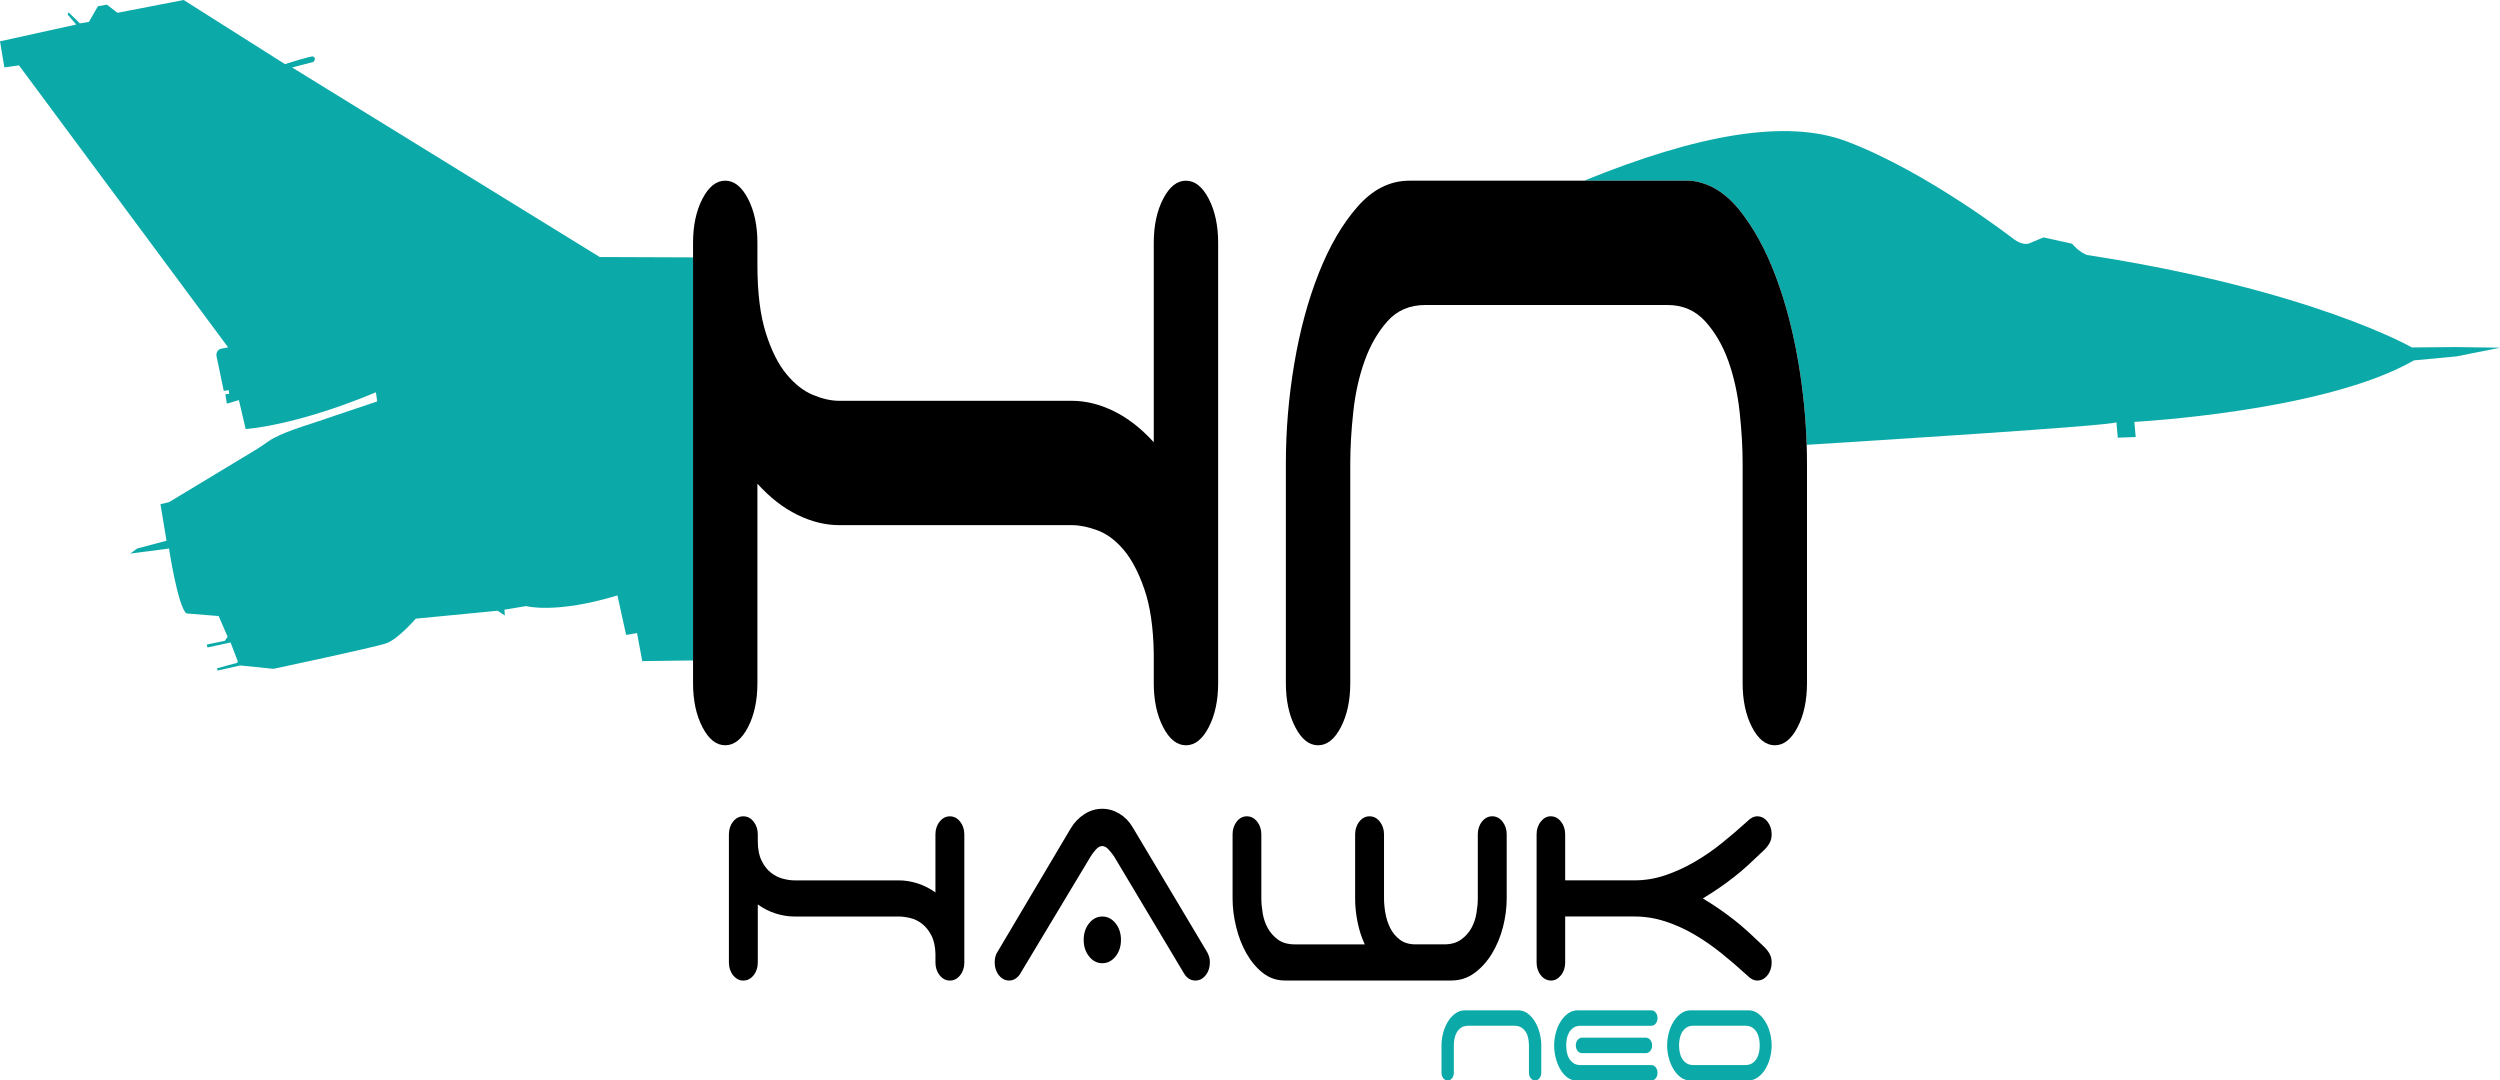 <?xml version="1.0" encoding="UTF-8"?>
<svg id="Capa_2" data-name="Capa 2" xmlns="http://www.w3.org/2000/svg" viewBox="0 0 1268.61 548.29">
  <defs>
    <style>
      .cls-1 {
        fill: #0ca9a9;
      }

      .cls-1, .cls-2 {
        stroke-width: 0px;
      }
    </style>
  </defs>
  <g id="Capa_1-2" data-name="Capa 1">
    <g id="Capa_2-2" data-name="Capa 2">
      <g>
        <path class="cls-1" d="M304.3,130.41L148.22,34.23l10.82-2.79s1.78-1.82-.18-2.78c-.85-.42-14.25,3.88-14.25,3.88L93.19,0l-33.58,6.5-5.35-4.13-4.56.78-4.58,7.95-4.56.78-5.77-5.62-.45,1.13,4.33,5.06L0,20.97l2.22,13.22,7.41-1.02,106.12,143.09-3.48.68c-1.69.33-2.76,2.08-2.38,3.89l3.66,17.54,2.55-.38.2,1.81-1.94.29.76,4.73,6.11-1.79,3.45,14.68s24.84-1.41,66.07-18.64l.66,4.64-34.81,11.72s-14.5,4.35-20.3,8.46c-2.24,1.59-4.5,3.14-6.84,4.56l-43.69,26.37-4.34,1.04,3.07,18.51-14.87,3.98-3.55,2.57,19.69-2.57s4.49,29.52,8.83,32.94l16.35,1.32,4.58,10.54-1.47,2.06-9.17,1.86.42,1.49,11.68-2.53,3.56,9.24s.52.99-.87,1.29c-1.39.31-9.59,2.6-9.59,2.6l.36,1.11,11.4-2.58,16.96,1.71s51.35-10.91,57.25-12.96c5.89-2.05,14.94-12.5,14.94-12.5l41.55-4.02,3.64,2.45-.21-2.97,10.97-1.84s14.92,4.15,46.38-5.42l4.4,20.05,5.53-.93,2.65,14.22,25.75-.34v-204.53l-47.35-.18Z"/>
        <path class="cls-1" d="M1246.32,176.11l-22.43.2s-50.71-29.27-164.95-46.94c0,0-3.87-1.35-7.47-5.7l-14.5-3.2-7.38,3.07s-2.85,1.22-7.42-1.97c0,0-43.75-34.13-85.01-49.8-30.55-11.6-75.69-3.54-133.3,19.92h53.88c9.3.88,17.58,5.81,24.85,14.79,7.26,8.98,13.44,20.27,18.55,33.84,5.11,13.58,9.02,28.7,11.74,45.34,2.21,13.5,3.5,26.85,3.92,40.06,29.6-1.84,155.11-9.72,157.17-11.44l.68,7.82,9.09-.33-.67-7.69s96.69-5.15,141.83-31.2l21.74-2.04,21.98-4.41-22.3-.31Z"/>
      </g>
      <path class="cls-2" d="M601.81,91.69c-4.54,0-8.4,3.07-11.57,9.2-3.18,6.14-4.77,13.58-4.77,22.34v101.19c-6.35-7-13.1-12.26-20.25-15.77-7.15-3.5-14.24-5.26-21.27-5.26h-118.1c-4.08,0-8.51-.99-13.27-2.96-4.77-1.97-9.25-5.47-13.44-10.51-4.2-5.03-7.72-12.04-10.55-21.03-2.84-8.97-4.25-20.47-4.25-34.5v-11.17c0-8.76-1.59-16.2-4.76-22.34-3.18-6.13-7.04-9.2-11.57-9.2s-8.4,3.07-11.57,9.2c-3.18,6.14-4.76,13.58-4.76,22.34v223.42c0,8.77,1.58,16.21,4.76,22.34,3.17,6.14,7.03,9.2,11.57,9.2s8.39-3.06,11.57-9.2c3.17-6.13,4.76-13.57,4.76-22.34v-101.19c6.35,7.01,13.1,12.27,20.25,15.77,7.15,3.51,14.24,5.26,21.27,5.26h118.1c3.86,0,8.17.88,12.93,2.63,4.76,1.76,9.19,5.04,13.27,9.86,4.08,4.83,7.6,11.5,10.55,20.04,2.95,8.54,4.54,19.38,4.76,32.53v15.11c0,8.77,1.58,16.21,4.77,22.34,3.17,6.14,7.03,9.2,11.57,9.2s8.39-3.06,11.57-9.2c3.17-6.13,4.76-13.57,4.76-22.34V123.24c0-8.76-1.59-16.2-4.76-22.34-3.18-6.13-7.04-9.2-11.57-9.2Z"/>
      <path class="cls-2" d="M901.13,140.32c-5.1-13.57-11.29-24.86-18.55-33.84-7.26-8.97-15.54-13.9-24.85-14.79h-142.6c-9.76,0-18.5,4.38-26.21,13.14-7.72,8.77-14.29,20.04-19.74,33.84s-9.59,29.14-12.42,46c-2.84,16.87-4.25,33.62-4.25,50.27v111.71c0,8.77,1.59,16.21,4.77,22.34,3.17,6.14,7.03,9.2,11.57,9.2s8.39-3.06,11.57-9.2c3.18-6.13,4.77-13.57,4.77-22.34v-111.71c0-7.89.51-16.53,1.53-25.96,1.02-9.42,2.95-18.07,5.79-25.96,2.83-7.89,6.69-14.56,11.57-20.04,4.88-5.47,11.28-8.21,19.23-8.21h122.86c7.71,0,14.07,2.74,19.06,8.21,4.99,5.48,8.9,12.16,11.74,20.04,2.83,7.89,4.76,16.54,5.79,25.96,1.02,9.43,1.53,18.07,1.53,25.96v111.71c0,8.77,1.58,16.21,4.76,22.34,3.17,6.14,7.03,9.2,11.57,9.2s8.39-3.06,11.57-9.2c3.17-6.13,4.76-13.57,4.76-22.34v-111.71c0-3.07-.06-6.14-.16-9.23-.42-13.2-1.71-26.55-3.92-40.06-2.72-16.64-6.64-31.76-11.74-45.34Z"/>
    </g>
    <g>
      <path class="cls-2" d="M489.35,488.4c0,2.55-.71,4.72-2.14,6.5-1.42,1.79-3.15,2.68-5.19,2.68s-3.76-.89-5.19-2.68c-1.43-1.78-2.14-3.95-2.14-6.5v-4.4c-.1-3.82-.81-6.98-2.14-9.46-1.32-2.48-2.9-4.43-4.73-5.83-1.83-1.4-3.81-2.36-5.95-2.87-2.14-.51-4.07-.76-5.8-.76h-52.92c-3.15,0-6.33-.51-9.53-1.53-3.2-1.02-6.23-2.55-9.08-4.59v29.44c0,2.55-.71,4.72-2.14,6.5-1.42,1.79-3.15,2.68-5.19,2.68s-3.76-.89-5.19-2.68c-1.43-1.78-2.14-3.95-2.14-6.5v-64.99c0-2.55.71-4.71,2.14-6.5,1.42-1.78,3.15-2.68,5.19-2.68s3.76.89,5.19,2.68c1.42,1.79,2.14,3.95,2.14,6.5v3.25c0,4.08.63,7.42,1.91,10.04,1.27,2.61,2.85,4.65,4.73,6.12,1.88,1.47,3.89,2.49,6.02,3.06s4.12.86,5.95.86h52.92c3.15,0,6.33.51,9.53,1.53,3.2,1.02,6.23,2.55,9.08,4.59v-29.44c0-2.55.71-4.71,2.14-6.5,1.42-1.78,3.15-2.68,5.19-2.68s3.76.89,5.19,2.68c1.42,1.79,2.14,3.95,2.14,6.5v64.99Z"/>
      <path class="cls-2" d="M517.72,494.13c-1.53,2.29-3.41,3.44-5.64,3.44-2.04,0-3.76-.89-5.19-2.68-1.43-1.78-2.14-3.95-2.14-6.5,0-2.29.51-4.14,1.53-5.54l37.06-62.5c1.73-2.93,4.02-5.32,6.86-7.17,2.85-1.85,5.9-2.77,9.15-2.77,3.05,0,5.95.83,8.69,2.48,2.75,1.66,4.98,3.95,6.71,6.88l37.06,62.12c.61.89,1.12,1.88,1.52,2.96.41,1.08.61,2.26.61,3.54,0,2.55-.71,4.72-2.14,6.5-1.43,1.79-3.15,2.68-5.19,2.68-2.44,0-4.37-1.21-5.8-3.63l-35.54-59.45c-.71-1.02-1.6-2.13-2.67-3.34-1.07-1.21-2.16-1.82-3.28-1.82s-2.21.61-3.28,1.82c-1.07,1.21-1.91,2.33-2.52,3.34l-35.84,59.64ZM549.91,476.93c0-3.31.92-6.12,2.75-8.41,1.83-2.29,4.07-3.44,6.71-3.44s4.88,1.15,6.71,3.44c1.83,2.29,2.75,5.1,2.75,8.41s-.92,6.12-2.75,8.41c-1.83,2.29-4.07,3.44-6.71,3.44s-4.88-1.15-6.71-3.44c-1.83-2.29-2.75-5.09-2.75-8.41Z"/>
      <path class="cls-2" d="M627.54,416.91c1.42-1.78,3.15-2.68,5.19-2.68s3.76.89,5.19,2.68c1.42,1.79,2.14,3.95,2.14,6.5v32.49c0,2.29.23,4.81.69,7.55.46,2.74,1.32,5.26,2.59,7.55,1.27,2.29,3,4.24,5.19,5.83,2.19,1.59,5.06,2.39,8.62,2.39h35.38c-1.63-3.57-2.85-7.36-3.66-11.37-.81-4.01-1.22-8-1.22-11.95v-32.49c0-2.55.71-4.71,2.14-6.5,1.42-1.78,3.15-2.68,5.19-2.68s3.76.89,5.19,2.68c1.42,1.79,2.14,3.95,2.14,6.5v32.49c0,2.29.23,4.78.69,7.45s1.27,5.19,2.44,7.55c1.17,2.36,2.8,4.33,4.88,5.92,2.08,1.59,4.75,2.39,8.01,2.39h14.49c3.46,0,6.3-.79,8.54-2.39,2.24-1.59,3.99-3.54,5.26-5.83,1.27-2.29,2.14-4.81,2.59-7.55.46-2.74.69-5.26.69-7.55v-32.49c0-2.55.71-4.71,2.14-6.5,1.42-1.78,3.15-2.68,5.19-2.68s3.76.89,5.19,2.68c1.42,1.79,2.14,3.95,2.14,6.5v32.49c0,4.84-.64,9.72-1.91,14.62-1.27,4.91-3.13,9.37-5.57,13.38-2.44,4.01-5.39,7.3-8.85,9.84-3.46,2.55-7.37,3.82-11.74,3.82h-84.5c-4.17,0-7.88-1.27-11.13-3.82-3.26-2.55-6.02-5.83-8.31-9.84-2.29-4.01-4.04-8.51-5.26-13.48-1.22-4.97-1.83-9.81-1.83-14.53v-32.49c0-2.55.71-4.71,2.14-6.5Z"/>
      <path class="cls-2" d="M794.24,446.73h35.23c5.29,0,10.47-.86,15.56-2.58,5.08-1.72,10.04-3.98,14.87-6.79,4.83-2.8,9.46-5.99,13.88-9.56,4.42-3.57,8.67-7.2,12.73-10.89,1.73-1.78,3.46-2.68,5.19-2.68,2.03,0,3.76.89,5.19,2.68,1.42,1.79,2.13,3.95,2.13,6.5,0,1.79-.41,3.34-1.22,4.68-.81,1.34-1.78,2.52-2.9,3.54-2.64,2.55-5.19,4.94-7.62,7.17-2.44,2.23-4.88,4.3-7.32,6.21-2.44,1.91-4.96,3.76-7.55,5.54-2.59,1.79-5.36,3.57-8.31,5.35,2.95,1.79,5.72,3.57,8.31,5.35,2.59,1.79,5.11,3.63,7.55,5.54,2.44,1.91,4.88,3.98,7.32,6.21,2.44,2.23,4.98,4.62,7.62,7.17,1.12,1.02,2.08,2.2,2.9,3.54.81,1.34,1.22,2.9,1.22,4.68,0,2.55-.71,4.72-2.13,6.5-1.43,1.79-3.15,2.68-5.19,2.68-1.73,0-3.46-.89-5.19-2.68-4.17-3.82-8.46-7.52-12.89-11.09-4.42-3.57-9.03-6.75-13.8-9.56-4.78-2.8-9.71-5.03-14.79-6.69-5.09-1.65-10.27-2.48-15.56-2.48h-35.23v23.32c0,2.55-.71,4.72-2.14,6.5-1.42,1.79-3.1,2.68-5.03,2.68-2.04,0-3.76-.89-5.19-2.68-1.43-1.78-2.14-3.95-2.14-6.5v-64.99c0-2.55.71-4.71,2.14-6.5,1.42-1.78,3.1-2.68,5.03-2.68,2.03,0,3.76.89,5.19,2.68,1.42,1.79,2.14,3.95,2.14,6.5v23.32Z"/>
    </g>
    <g>
      <path class="cls-1" d="M775.57,527.26c-.2-1.17-.56-2.25-1.11-3.23-.54-.98-1.29-1.81-2.25-2.49-.96-.68-2.17-1.02-3.65-1.02h-23.52c-1.52,0-2.75.34-3.68,1.02-.93.68-1.67,1.51-2.22,2.49-.54.98-.91,2.06-1.11,3.23-.2,1.17-.29,2.25-.29,3.23v13.88c0,1.09-.3,2.01-.91,2.78-.61.76-1.35,1.14-2.22,1.14s-1.61-.38-2.22-1.14c-.61-.76-.91-1.69-.91-2.78v-13.88c0-2.07.27-4.15.81-6.25.54-2.1,1.34-4,2.38-5.72,1.04-1.71,2.3-3.12,3.78-4.21,1.48-1.09,3.15-1.63,5.02-1.63h27.3c1.78.11,3.37.72,4.76,1.84,1.39,1.12,2.57,2.52,3.55,4.21.98,1.69,1.73,3.57,2.25,5.63.52,2.07.78,4.11.78,6.12v13.88c0,1.09-.3,2.01-.91,2.78-.61.76-1.35,1.14-2.22,1.14s-1.61-.38-2.22-1.14c-.61-.76-.91-1.69-.91-2.78v-13.88c0-.98-.1-2.05-.29-3.23Z"/>
      <path class="cls-1" d="M802.06,520.52c-1.52,0-2.75.34-3.68,1.02-.93.68-1.67,1.51-2.22,2.49-.54.98-.91,2.06-1.11,3.23-.2,1.17-.29,2.25-.29,3.23s.1,2.06.29,3.23c.2,1.17.56,2.25,1.11,3.23.54.98,1.28,1.81,2.22,2.49.93.68,2.16,1.02,3.68,1.02h35.91c.87,0,1.61.38,2.22,1.14.61.76.91,1.69.91,2.78s-.3,2.01-.91,2.78c-.61.76-1.35,1.14-2.22,1.14h-37.99c-1.78,0-3.37-.54-4.76-1.63-1.39-1.09-2.57-2.49-3.55-4.21-.98-1.71-1.73-3.63-2.25-5.76-.52-2.12-.78-4.19-.78-6.21s.27-4.15.81-6.25c.54-2.1,1.34-4,2.38-5.72,1.04-1.71,2.3-3.12,3.78-4.21,1.48-1.09,3.15-1.63,5.02-1.63h37.34c.87,0,1.61.38,2.22,1.14.61.76.91,1.69.91,2.78s-.3,2.01-.91,2.78c-.61.76-1.35,1.14-2.22,1.14h-35.91ZM837.44,527.71c.61.76.91,1.69.91,2.78s-.3,2.01-.91,2.78c-.61.76-1.35,1.14-2.22,1.14h-32.45c-.87,0-1.61-.38-2.22-1.14-.61-.76-.91-1.69-.91-2.78s.3-2.01.91-2.78c.61-.76,1.35-1.14,2.22-1.14h32.45c.87,0,1.61.38,2.22,1.14Z"/>
      <path class="cls-1" d="M899.02,530.48c0,2.07-.27,4.15-.81,6.25-.54,2.1-1.34,4-2.38,5.72s-2.3,3.12-3.78,4.21c-1.48,1.09-3.15,1.63-5.02,1.63h-29.71c-1.78-.11-3.37-.72-4.76-1.84-1.39-1.12-2.57-2.52-3.55-4.21-.98-1.69-1.73-3.57-2.25-5.63-.52-2.07-.78-4.11-.78-6.12s.27-4.15.81-6.25c.54-2.1,1.34-4,2.38-5.72,1.04-1.71,2.3-3.12,3.78-4.21,1.48-1.09,3.15-1.63,5.02-1.63h29.71c1.78.11,3.37.72,4.76,1.84,1.39,1.12,2.57,2.52,3.55,4.21.98,1.69,1.73,3.57,2.25,5.63.52,2.07.78,4.11.78,6.12ZM889.31,539.43c.96-.68,1.7-1.51,2.25-2.49.54-.98.91-2.05,1.11-3.23.2-1.17.29-2.25.29-3.23s-.1-2.05-.29-3.23c-.2-1.17-.56-2.25-1.11-3.23-.54-.98-1.29-1.81-2.25-2.49-.96-.68-2.17-1.02-3.65-1.02h-26.33c-1.52,0-2.75.34-3.68,1.02-.93.68-1.67,1.51-2.22,2.49-.54.98-.91,2.06-1.11,3.23-.2,1.17-.29,2.25-.29,3.23s.1,2.06.29,3.23c.2,1.17.56,2.25,1.11,3.23.54.98,1.28,1.81,2.22,2.49.93.68,2.16,1.02,3.68,1.02h26.33c1.48,0,2.69-.34,3.65-1.02Z"/>
    </g>
  </g>
</svg>